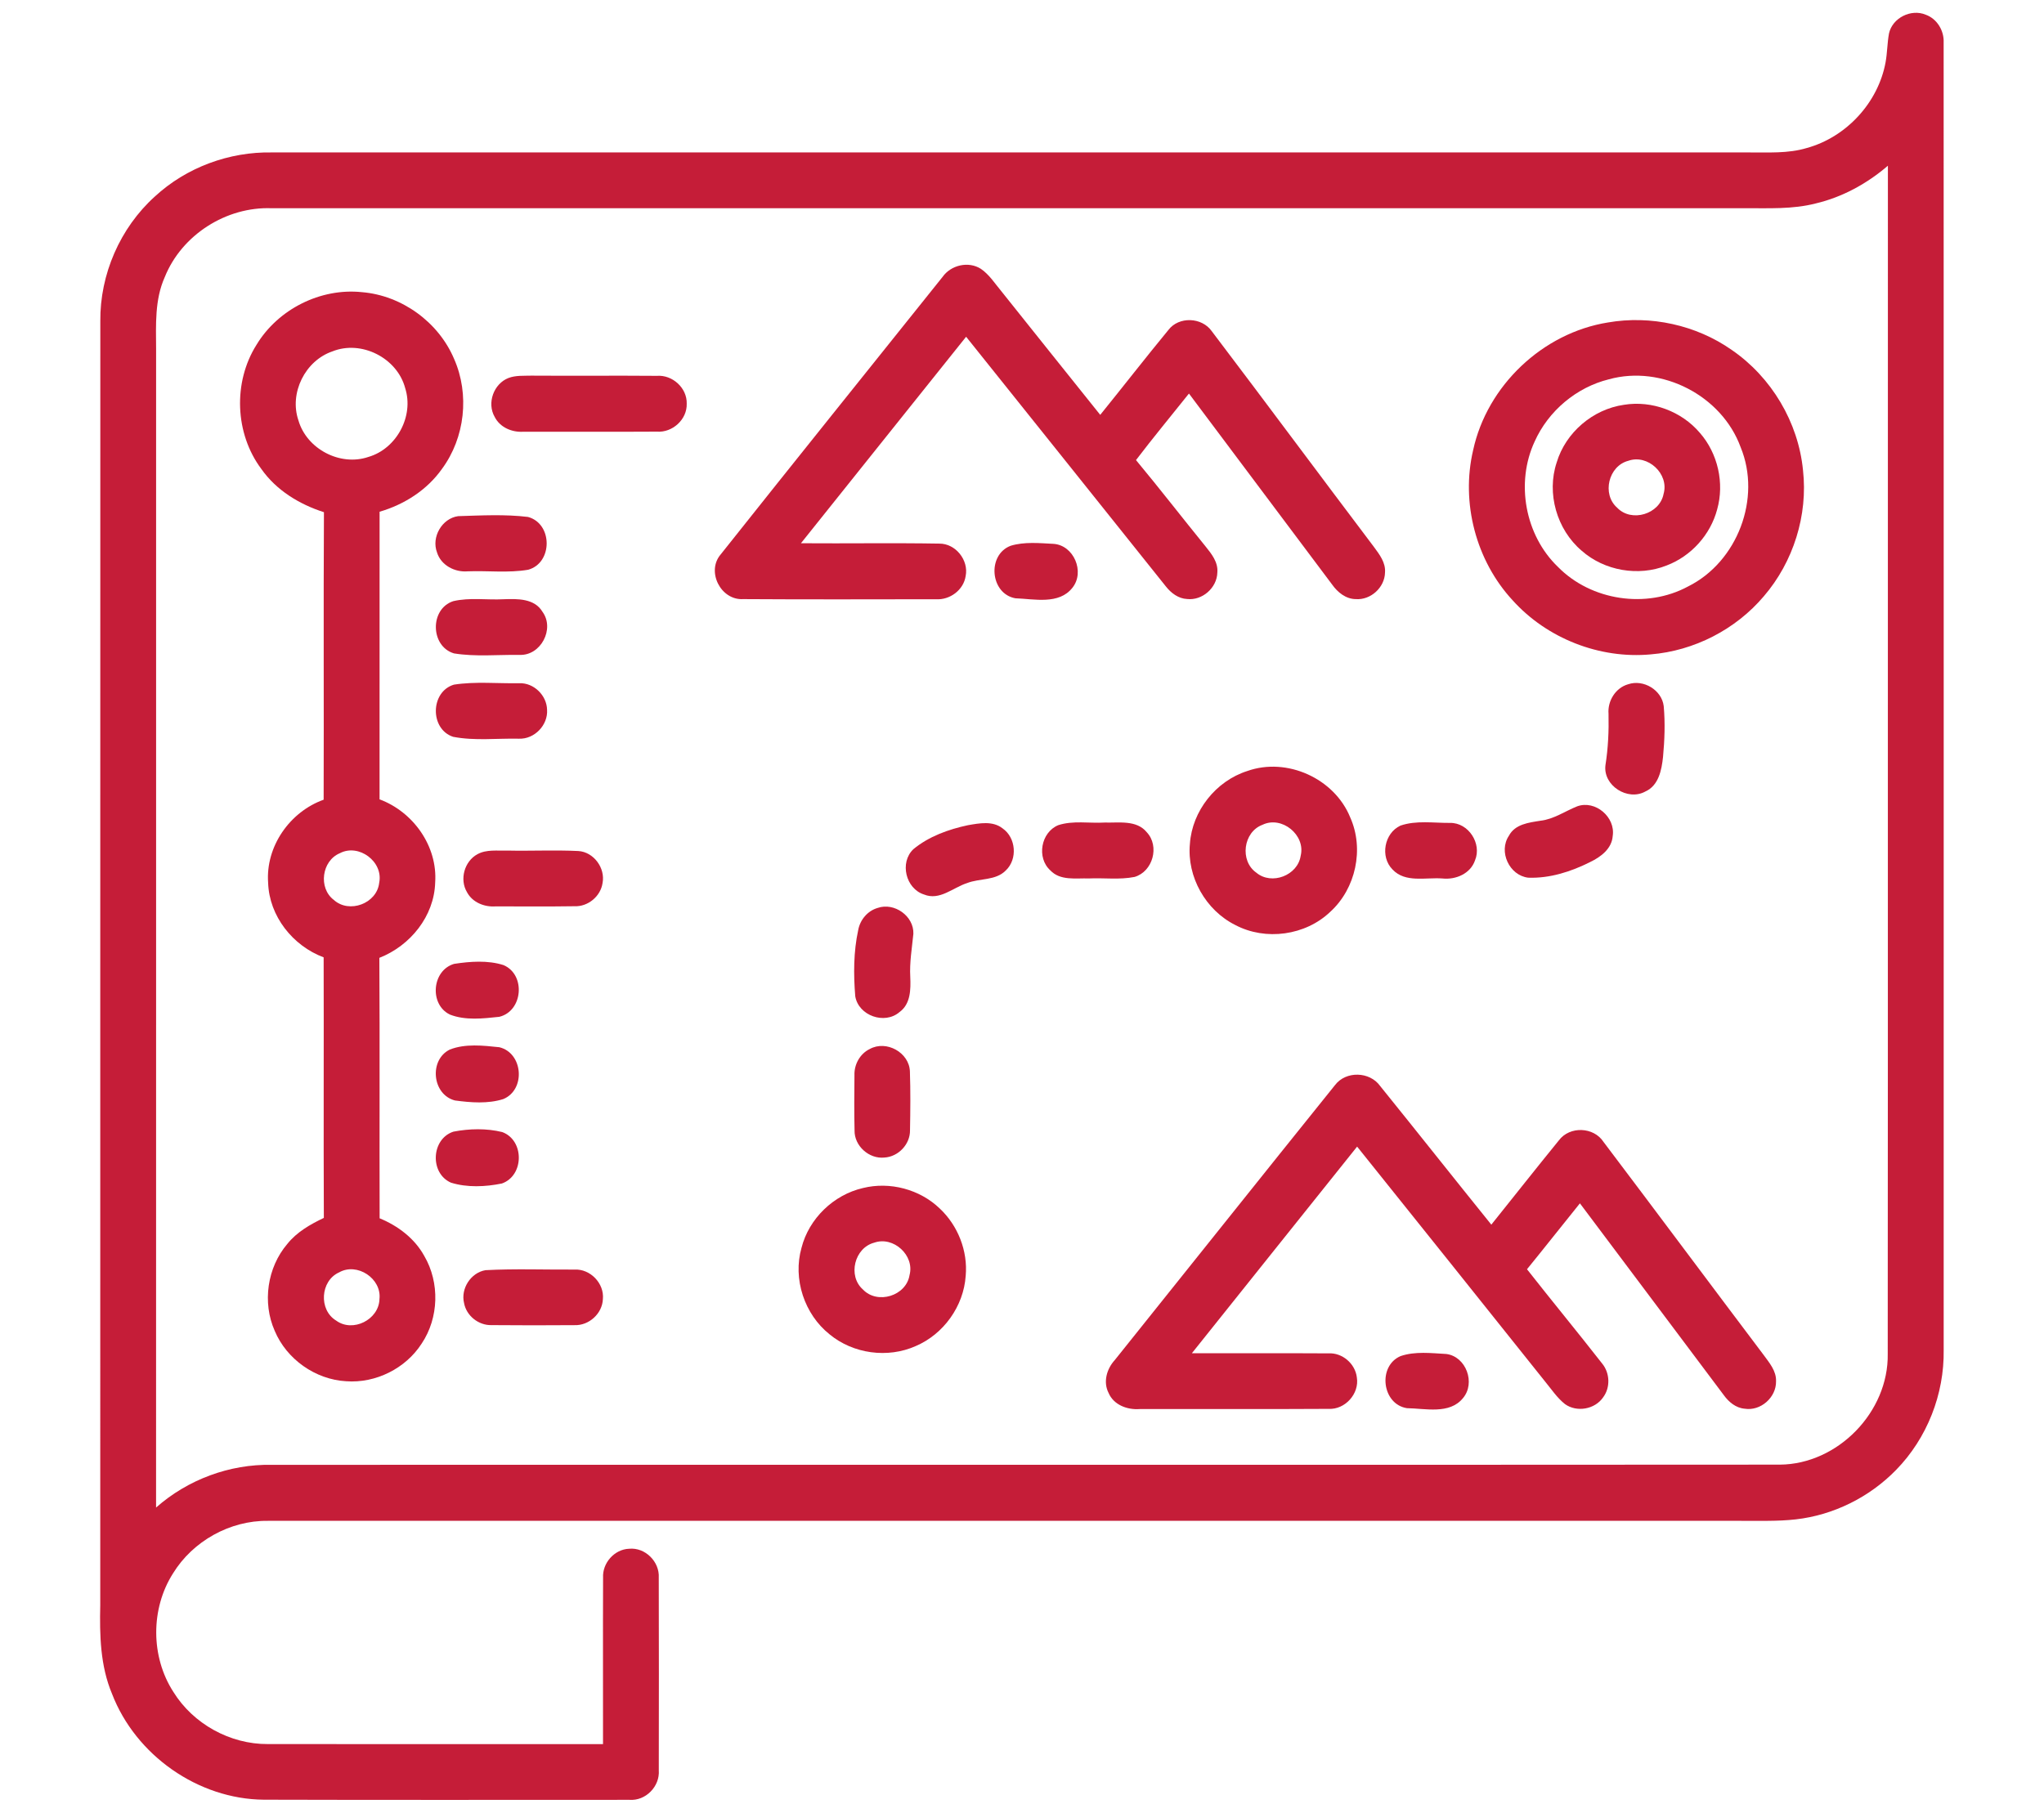 <svg width="62" height="55" viewBox="0 0 62 55" fill="none" xmlns="http://www.w3.org/2000/svg">
<path d="M57.298 1.016C57.4 0.544 57.967 0.26 58.411 0.446C58.754 0.568 58.972 0.929 58.956 1.289C58.959 14.511 58.958 27.735 58.957 40.958C58.978 42.298 58.454 43.636 57.515 44.596C56.711 45.423 55.617 45.969 54.469 46.098C53.917 46.161 53.361 46.138 52.807 46.142C37.913 46.142 23.019 46.141 8.125 46.142C6.975 46.129 5.85 46.757 5.249 47.735C4.566 48.806 4.569 50.264 5.258 51.331C5.859 52.303 6.979 52.922 8.123 52.915C11.513 52.919 14.901 52.916 18.291 52.916C18.294 51.233 18.286 49.55 18.293 47.867C18.268 47.423 18.636 47.005 19.084 46.989C19.57 46.943 20.01 47.381 19.982 47.865C19.988 49.813 19.986 51.761 19.983 53.709C20.02 54.201 19.584 54.645 19.091 54.607C15.395 54.607 11.701 54.614 8.005 54.603C6.006 54.587 4.112 53.251 3.397 51.388C3.041 50.541 3.02 49.608 3.041 48.703C3.043 35.717 3.039 22.731 3.043 9.746C3.029 8.327 3.641 6.916 4.695 5.964C5.65 5.08 6.952 4.599 8.252 4.625C23.181 4.625 38.111 4.625 53.04 4.625C53.63 4.621 54.234 4.663 54.807 4.49C56.006 4.159 56.971 3.113 57.195 1.888C57.247 1.6 57.245 1.305 57.298 1.016ZM55.073 6.173C54.371 6.354 53.642 6.314 52.925 6.317C38.031 6.317 23.137 6.316 8.243 6.318C6.865 6.263 5.51 7.126 4.997 8.409C4.691 9.092 4.731 9.854 4.735 10.584C4.734 22.302 4.737 34.02 4.734 45.739C5.691 44.892 6.963 44.418 8.242 44.443C23.491 44.437 38.74 44.449 53.989 44.437C55.748 44.424 57.288 42.837 57.26 41.078C57.269 29.062 57.26 17.044 57.265 5.028C56.634 5.57 55.885 5.982 55.073 6.173Z" fill="#C51D38"/>
<path d="M28.59 8.402C28.844 8.041 29.374 7.916 29.752 8.156C30.008 8.331 30.176 8.6 30.372 8.834C31.369 10.088 32.373 11.335 33.373 12.587C34.065 11.732 34.74 10.862 35.44 10.012C35.757 9.593 36.455 9.622 36.755 10.047C38.403 12.221 40.028 14.414 41.673 16.591C41.841 16.82 42.036 17.069 42.011 17.372C42.001 17.825 41.577 18.211 41.125 18.177C40.824 18.175 40.575 17.972 40.409 17.738C38.963 15.804 37.509 13.875 36.064 11.94C35.528 12.612 34.979 13.275 34.458 13.959C35.174 14.82 35.858 15.706 36.564 16.574C36.748 16.802 36.955 17.058 36.925 17.374C36.913 17.835 36.468 18.226 36.008 18.174C35.745 18.162 35.523 17.994 35.366 17.795C33.346 15.269 31.328 12.742 29.305 10.217C27.636 12.306 25.963 14.392 24.295 16.482C25.693 16.493 27.091 16.469 28.488 16.493C28.985 16.487 29.389 16.995 29.291 17.477C29.228 17.902 28.811 18.209 28.389 18.181C26.44 18.183 24.491 18.19 22.542 18.177C21.861 18.218 21.416 17.335 21.863 16.818C24.096 14.005 26.347 11.206 28.59 8.402Z" fill="#C51D38"/>
<path d="M7.78 10.462C8.432 9.382 9.721 8.732 10.977 8.864C12.187 8.963 13.301 9.772 13.774 10.889C14.249 11.964 14.105 13.279 13.407 14.225C12.954 14.867 12.263 15.308 11.514 15.526C11.513 18.436 11.515 21.344 11.513 24.252C12.535 24.632 13.277 25.674 13.2 26.777C13.17 27.801 12.443 28.694 11.507 29.061C11.522 31.695 11.508 34.329 11.515 36.963C12.072 37.192 12.577 37.573 12.87 38.107C13.343 38.915 13.313 39.985 12.791 40.763C12.306 41.519 11.395 41.974 10.498 41.907C9.565 41.854 8.694 41.239 8.333 40.378C7.952 39.519 8.105 38.456 8.715 37.741C9.004 37.379 9.412 37.147 9.823 36.951C9.811 34.317 9.825 31.682 9.817 29.046C8.881 28.696 8.166 27.797 8.133 26.784C8.053 25.684 8.789 24.631 9.817 24.263C9.827 21.356 9.809 18.448 9.826 15.54C9.081 15.302 8.383 14.877 7.928 14.23C7.122 13.155 7.065 11.596 7.78 10.462ZM10.083 10.661C9.256 10.943 8.768 11.924 9.052 12.754C9.303 13.623 10.318 14.156 11.176 13.863C12.03 13.614 12.562 12.625 12.29 11.775C12.049 10.862 10.963 10.307 10.083 10.661ZM10.307 25.887C9.759 26.117 9.649 26.942 10.125 27.303C10.591 27.728 11.434 27.413 11.502 26.784C11.634 26.144 10.883 25.583 10.307 25.887ZM10.284 38.605C9.716 38.86 9.661 39.743 10.196 40.066C10.701 40.438 11.495 40.038 11.51 39.415C11.582 38.79 10.832 38.293 10.284 38.605Z" fill="#C51D38"/>
<path d="M48.771 9.784C50.068 9.559 51.449 9.86 52.528 10.617C53.733 11.443 54.548 12.811 54.69 14.267C54.843 15.633 54.397 17.049 53.502 18.09C52.648 19.099 51.387 19.747 50.069 19.854C48.518 19.997 46.923 19.37 45.882 18.213C44.77 17.012 44.309 15.252 44.684 13.659C45.107 11.701 46.792 10.102 48.771 9.784ZM48.802 11.508C47.816 11.752 46.966 12.468 46.551 13.394C45.967 14.648 46.258 16.242 47.258 17.201C48.264 18.225 49.939 18.476 51.202 17.794C52.7 17.05 53.437 15.117 52.798 13.568C52.228 12.005 50.408 11.063 48.802 11.508Z" fill="#C51D38"/>
<path d="M15.424 11.468C15.642 11.385 15.883 11.404 16.113 11.397C17.383 11.406 18.653 11.392 19.923 11.403C20.396 11.366 20.844 11.77 20.83 12.248C20.846 12.726 20.396 13.133 19.923 13.096C18.573 13.104 17.223 13.098 15.874 13.099C15.529 13.121 15.165 12.968 15.005 12.649C14.762 12.23 14.975 11.642 15.424 11.468Z" fill="#C51D38"/>
<path d="M49.256 12.282C50.106 12.142 51.009 12.479 51.564 13.136C52.108 13.759 52.311 14.659 52.086 15.456C51.883 16.224 51.296 16.876 50.552 17.157C49.697 17.498 48.662 17.318 47.973 16.706C47.221 16.066 46.906 14.966 47.219 14.029C47.492 13.12 48.317 12.417 49.256 12.282ZM49.392 13.98C48.789 14.136 48.582 14.994 49.054 15.405C49.487 15.859 50.345 15.601 50.461 14.984C50.636 14.38 49.982 13.771 49.392 13.98Z" fill="#C51D38"/>
<path d="M13.896 15.66C14.599 15.639 15.316 15.599 16.015 15.684C16.768 15.886 16.772 17.078 16.021 17.286C15.418 17.389 14.798 17.311 14.189 17.334C13.796 17.369 13.376 17.151 13.256 16.761C13.079 16.298 13.404 15.729 13.896 15.66Z" fill="#C51D38"/>
<path d="M30.658 16.558C31.073 16.433 31.521 16.478 31.947 16.5C32.57 16.534 32.917 17.352 32.529 17.833C32.121 18.354 31.369 18.172 30.799 18.152C30.032 18.015 29.933 16.83 30.658 16.558Z" fill="#C51D38"/>
<path d="M13.749 18.239C14.247 18.122 14.768 18.208 15.275 18.181C15.692 18.166 16.212 18.152 16.455 18.562C16.835 19.08 16.402 19.899 15.759 19.869C15.098 19.861 14.424 19.93 13.77 19.824C13.05 19.609 13.033 18.471 13.749 18.239Z" fill="#C51D38"/>
<path d="M13.769 20.772C14.422 20.671 15.093 20.741 15.752 20.729C16.191 20.711 16.586 21.099 16.594 21.535C16.625 21.999 16.212 22.429 15.745 22.412C15.081 22.397 14.401 22.482 13.745 22.355C13.033 22.121 13.051 20.986 13.769 20.772Z" fill="#C51D38"/>
<path d="M49.388 20.76C49.85 20.603 50.406 20.934 50.465 21.423C50.511 21.936 50.492 22.454 50.444 22.967C50.402 23.359 50.313 23.832 49.91 24.013C49.373 24.314 48.617 23.833 48.698 23.213C48.779 22.699 48.803 22.178 48.791 21.657C48.759 21.265 49.005 20.867 49.388 20.76Z" fill="#C51D38"/>
<path d="M37.833 23.393C39.037 22.965 40.479 23.619 40.957 24.803C41.384 25.759 41.125 26.96 40.351 27.664C39.6 28.383 38.392 28.551 37.472 28.066C36.572 27.618 35.998 26.603 36.093 25.6C36.162 24.602 36.881 23.696 37.833 23.393ZM38.295 25.024C37.709 25.241 37.597 26.119 38.108 26.477C38.571 26.866 39.365 26.561 39.453 25.964C39.609 25.335 38.88 24.741 38.295 25.024Z" fill="#C51D38"/>
<path d="M47.843 24.463C48.39 24.267 49.006 24.791 48.918 25.363C48.891 25.751 48.557 25.999 48.234 26.154C47.655 26.446 47.01 26.653 46.355 26.629C45.782 26.562 45.446 25.837 45.769 25.357C45.955 25.004 46.373 24.957 46.725 24.901C47.132 24.855 47.471 24.611 47.843 24.463Z" fill="#C51D38"/>
<path d="M29.362 25.036C29.708 24.977 30.11 24.897 30.411 25.133C30.818 25.415 30.871 26.063 30.512 26.406C30.202 26.726 29.716 26.641 29.33 26.794C28.905 26.93 28.502 27.333 28.028 27.139C27.473 26.964 27.28 26.17 27.704 25.765C28.174 25.376 28.771 25.162 29.362 25.036Z" fill="#C51D38"/>
<path d="M32.098 25.036C32.551 24.888 33.039 24.984 33.508 24.956C33.939 24.969 34.476 24.87 34.786 25.252C35.181 25.674 34.969 26.444 34.415 26.606C33.96 26.697 33.49 26.631 33.029 26.652C32.634 26.639 32.161 26.728 31.859 26.407C31.437 26.025 31.573 25.254 32.098 25.036Z" fill="#C51D38"/>
<path d="M42.479 25.049C42.958 24.884 43.486 24.971 43.985 24.967C44.542 24.957 44.954 25.593 44.742 26.101C44.604 26.509 44.156 26.697 43.751 26.653C43.248 26.614 42.626 26.795 42.238 26.379C41.856 25.994 41.989 25.276 42.479 25.049Z" fill="#C51D38"/>
<path d="M14.487 25.914C14.761 25.766 15.085 25.817 15.383 25.806C16.103 25.822 16.824 25.785 17.543 25.82C18.009 25.849 18.366 26.337 18.277 26.791C18.219 27.194 17.836 27.512 17.429 27.495C16.629 27.508 15.83 27.498 15.031 27.5C14.692 27.524 14.332 27.38 14.167 27.072C13.931 26.683 14.086 26.127 14.487 25.914Z" fill="#C51D38"/>
<path d="M26.621 27.547C27.126 27.37 27.725 27.794 27.705 28.332C27.662 28.768 27.586 29.203 27.611 29.643C27.627 30.016 27.623 30.462 27.286 30.705C26.834 31.097 26.04 30.816 25.942 30.226C25.888 29.56 25.889 28.878 26.031 28.222C26.086 27.91 26.314 27.635 26.621 27.547Z" fill="#C51D38"/>
<path d="M13.774 29.244C14.262 29.169 14.796 29.129 15.273 29.281C15.952 29.569 15.864 30.676 15.145 30.85C14.653 30.903 14.117 30.966 13.647 30.782C13.016 30.477 13.099 29.441 13.774 29.244Z" fill="#C51D38"/>
<path d="M13.645 31.843C14.116 31.659 14.654 31.721 15.147 31.773C15.869 31.949 15.952 33.063 15.266 33.346C14.799 33.494 14.28 33.453 13.799 33.388C13.107 33.21 13.007 32.155 13.645 31.843Z" fill="#C51D38"/>
<path d="M26.382 31.827C26.884 31.548 27.582 31.933 27.6 32.51C27.62 33.103 27.614 33.698 27.603 34.292C27.61 34.716 27.25 35.095 26.828 35.12C26.361 35.17 25.909 34.765 25.921 34.293C25.907 33.736 25.913 33.177 25.918 32.621C25.906 32.294 26.087 31.969 26.382 31.827Z" fill="#C51D38"/>
<path d="M40.495 32.921C40.825 32.486 41.548 32.506 41.864 32.95C42.993 34.347 44.107 35.758 45.236 37.156C45.919 36.304 46.595 35.446 47.284 34.6C47.612 34.159 48.342 34.186 48.64 34.647C50.264 36.795 51.871 38.956 53.494 41.107C53.667 41.345 53.885 41.594 53.872 41.91C53.881 42.397 53.404 42.819 52.92 42.74C52.653 42.718 52.438 42.537 52.287 42.328C50.832 40.389 49.38 38.448 47.923 36.509C47.386 37.174 46.858 37.846 46.318 38.509C47.071 39.468 47.847 40.409 48.597 41.369C48.834 41.656 48.852 42.097 48.626 42.397C48.377 42.76 47.828 42.857 47.471 42.601C47.23 42.41 47.06 42.15 46.867 41.916C44.969 39.538 43.069 37.162 41.165 34.788C39.495 36.879 37.82 38.966 36.152 41.058C37.532 41.061 38.911 41.052 40.291 41.061C40.714 41.034 41.109 41.373 41.157 41.792C41.238 42.286 40.798 42.773 40.299 42.745C38.388 42.757 36.477 42.746 34.567 42.751C34.194 42.779 33.781 42.626 33.627 42.263C33.455 41.93 33.571 41.531 33.812 41.267C36.041 38.486 38.261 35.697 40.495 32.921Z" fill="#C51D38"/>
<path d="M13.755 34.334C14.236 34.242 14.757 34.229 15.235 34.347C15.909 34.597 15.903 35.665 15.225 35.907C14.726 36.009 14.169 36.035 13.679 35.882C13.029 35.597 13.079 34.552 13.755 34.334Z" fill="#C51D38"/>
<path d="M26.175 36.045C26.992 35.842 27.9 36.083 28.506 36.667C29.057 37.184 29.361 37.956 29.292 38.711C29.23 39.629 28.622 40.48 27.775 40.84C26.928 41.218 25.881 41.076 25.166 40.486C24.399 39.877 24.043 38.802 24.312 37.858C24.537 36.972 25.285 36.25 26.175 36.045ZM26.52 37.702C25.919 37.856 25.706 38.709 26.174 39.122C26.613 39.588 27.489 39.318 27.589 38.686C27.748 38.088 27.101 37.498 26.52 37.702Z" fill="#C51D38"/>
<path d="M14.727 38.537C15.625 38.489 16.525 38.525 17.425 38.519C17.904 38.492 18.335 38.938 18.287 39.418C18.268 39.857 17.863 40.222 17.426 40.205C16.587 40.211 15.75 40.212 14.911 40.204C14.519 40.216 14.146 39.922 14.076 39.534C13.969 39.096 14.283 38.611 14.727 38.537Z" fill="#C51D38"/>
<path d="M42.483 41.144C42.925 40.993 43.414 41.055 43.872 41.08C44.472 41.158 44.765 41.961 44.376 42.419C43.97 42.92 43.235 42.732 42.676 42.724C41.918 42.606 41.781 41.445 42.483 41.144Z" fill="#C51D38"/>
</svg>
